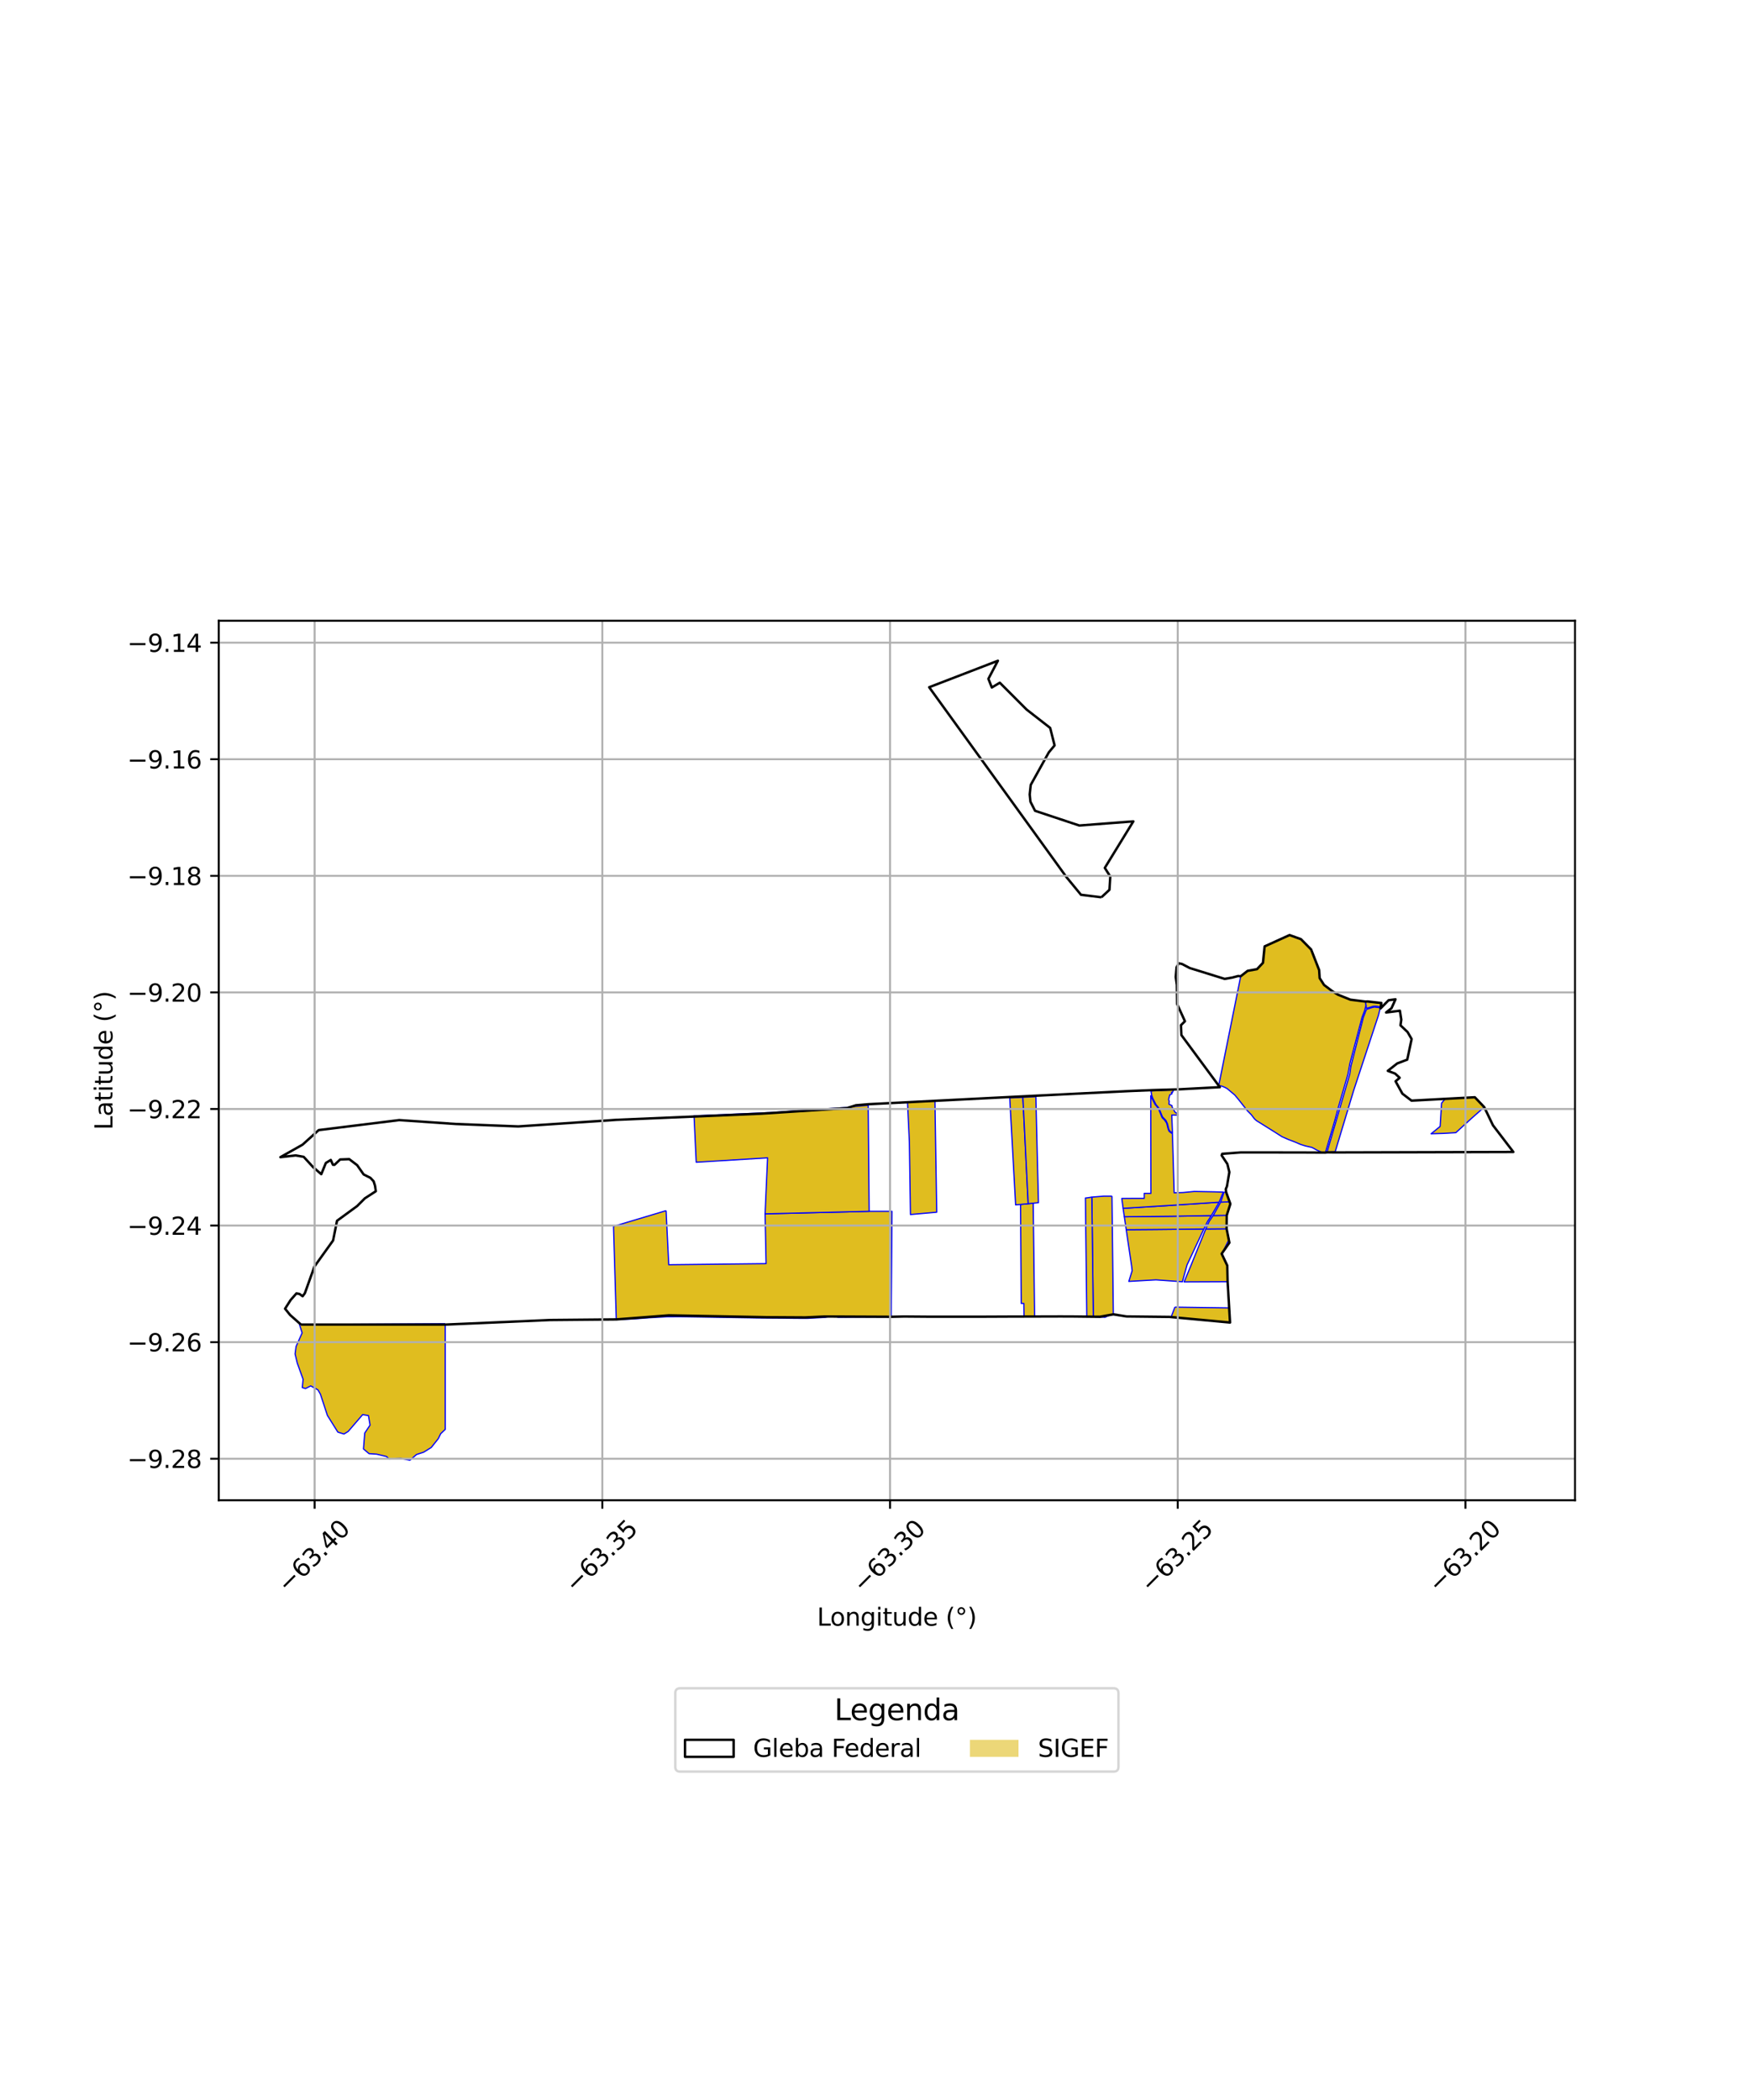 <?xml version="1.0" encoding="utf-8" standalone="no"?>
<!DOCTYPE svg PUBLIC "-//W3C//DTD SVG 1.1//EN"
  "http://www.w3.org/Graphics/SVG/1.1/DTD/svg11.dtd">
<svg xmlns:xlink="http://www.w3.org/1999/xlink" width="720pt" height="864pt" viewBox="0 0 720 864" xmlns="http://www.w3.org/2000/svg" version="1.1">
 <defs>
  <style type="text/css">*{stroke-linejoin: round; stroke-linecap: butt}</style>
 </defs>
 <g id="figure_1">
  <g id="patch_1">
   <path d="M 0 864 
L 720 864 
L 720 0 
L 0 0 
z
" style="fill: #ffffff"/>
  </g>
  <g id="axes_1">
   <g id="patch_2">
    <path d="M 90 617.238 
L 648 617.238 
L 648 255.402 
L 90 255.402 
z
" style="fill: #ffffff"/>
   </g>
   <g id="PatchCollection_1">
    <path d="M 565.488 414.324 
L 567.459 414.573 
L 567.935 414.546 
L 567.087 417.866 
L 556.913 448.714 
L 549.342 473.829 
L 546.28 474.021 
L 546.06 473.728 
L 555.343 441.87 
L 555.816 438.614 
L 560.927 418.542 
L 562.068 415.559 
L 562.237 415.363 
L 562.487 415.183 
L 564.444 414.555 
L 565.488 414.324 
" clip-path="url(#pe3607702fd)" style="fill: #e0bd1f; stroke: #0000ff; stroke-width: 0.5"/>
    <path d="M 606.795 451.445 
L 610.657 455.511 
L 605.412 460.137 
L 598.96 466.021 
L 593.879 466.318 
L 588.783 466.471 
L 592.509 463.444 
L 593.104 453.875 
L 594.552 452.099 
L 606.795 451.445 
" clip-path="url(#pe3607702fd)" style="fill: #e0bd1f; stroke: #0000ff; stroke-width: 0.5"/>
    <path d="M 561.86 412.088 
L 568.275 412.72 
L 568.054 414.194 
L 565.95 413.976 
L 564.957 414.026 
L 562.194 414.898 
L 562.006 413.475 
L 561.865 413.186 
L 561.86 412.088 
" clip-path="url(#pe3607702fd)" style="fill: #e0bd1f; stroke: #0000ff; stroke-width: 0.5"/>
    <path d="M 530.563 384.712 
L 535.249 386.403 
L 539.432 390.643 
L 542.74 399.13 
L 542.948 402.424 
L 544.77 405.253 
L 548.225 407.851 
L 550.481 409.244 
L 555.615 411.303 
L 561.86 412.088 
L 561.865 413.186 
L 562.006 413.475 
L 561.505 415.63 
L 560.398 418.537 
L 555.414 437.47 
L 554.579 441.938 
L 553.787 444.708 
L 550.709 455.33 
L 549.05 461.459 
L 546.983 468.5 
L 545.473 473.675 
L 545.323 473.939 
L 545.119 474.104 
L 544.863 474.183 
L 544.555 474.17 
L 543.769 473.995 
L 543.299 473.861 
L 541.757 473.175 
L 540.751 472.599 
L 539.726 472.067 
L 537.108 471.485 
L 535.115 470.859 
L 532.898 469.902 
L 530.175 468.863 
L 527.493 467.699 
L 523.954 465.447 
L 516.951 461.071 
L 516.166 460.369 
L 514.793 458.598 
L 513.22 457.01 
L 509.763 452.621 
L 508.019 450.516 
L 504.852 447.863 
L 503.954 447.382 
L 502.938 446.958 
L 502.429 446.805 
L 501.409 446.659 
L 510.465 401.656 
L 513.29 399.439 
L 517.171 398.737 
L 519.624 396.129 
L 520.304 389.371 
L 530.563 384.712 
" clip-path="url(#pe3607702fd)" style="fill: #e0bd1f; stroke: #0000ff; stroke-width: 0.5"/>
    <path d="M 183.172 544.619 
L 183.183 588.095 
L 181.314 589.862 
L 180.332 591.889 
L 177.435 595.539 
L 174.28 597.49 
L 171.386 598.418 
L 168.634 600.791 
L 164.946 600.03 
L 160.067 600.266 
L 159.016 599.252 
L 155.008 598.292 
L 151.848 598.081 
L 149.55 596.141 
L 150.068 589.599 
L 152.247 586.338 
L 151.596 582.424 
L 149.212 582.019 
L 143.248 588.947 
L 141.517 589.997 
L 139.001 589.216 
L 136.85 585.78 
L 134.698 582.345 
L 131.842 573.64 
L 130.818 571.838 
L 127.847 570.197 
L 125.677 571.299 
L 124.374 570.877 
L 124.701 567.484 
L 122.316 560.84 
L 121.399 557.053 
L 121.805 554.004 
L 124.303 548.396 
L 123.226 544.981 
L 183.172 544.619 
" clip-path="url(#pe3607702fd)" style="fill: #e0bd1f; stroke: #0000ff; stroke-width: 0.5"/>
    <path d="M 483.385 537.79 
L 505.753 538.11 
L 505.977 542.559 
L 506.068 544.125 
L 481.825 541.873 
L 483.385 537.79 
" clip-path="url(#pe3607702fd)" style="fill: #e0bd1f; stroke: #0000ff; stroke-width: 0.5"/>
    <path d="M 274.048 498.098 
L 275.131 520.346 
L 315.19 519.9 
L 314.778 499.407 
L 357.59 498.365 
L 366.989 498.378 
L 366.654 541.763 
L 351.673 541.893 
L 344.9 541.969 
L 343.097 541.469 
L 341.449 541.552 
L 339.523 542.006 
L 332.225 542.402 
L 327.461 542.387 
L 321.636 542.307 
L 311.222 542.222 
L 300.086 542.044 
L 294.712 541.971 
L 287.44 541.845 
L 280.169 541.732 
L 274.684 541.743 
L 266.968 542.167 
L 260.521 542.648 
L 253.558 542.891 
L 252.412 504.563 
L 274.048 498.098 
" clip-path="url(#pe3607702fd)" style="fill: #e0bd1f; stroke: #0000ff; stroke-width: 0.5"/>
    <path d="M 457.49 492.124 
L 458.055 540.773 
L 456.251 541.205 
L 454.679 541.971 
L 449.821 541.751 
L 449.217 492.522 
L 454.187 492.134 
L 457.49 492.124 
" clip-path="url(#pe3607702fd)" style="fill: #e0bd1f; stroke: #0000ff; stroke-width: 0.5"/>
    <path d="M 449.217 492.522 
L 449.821 541.751 
L 447.141 541.754 
L 446.575 492.883 
L 447.15 492.848 
L 449.217 492.522 
" clip-path="url(#pe3607702fd)" style="fill: #e0bd1f; stroke: #0000ff; stroke-width: 0.5"/>
    <path d="M 425.083 495.046 
L 425.669 541.716 
L 421.316 541.637 
L 421.232 536.269 
L 420.149 536.247 
L 419.876 495.54 
L 425.083 495.046 
" clip-path="url(#pe3607702fd)" style="fill: #e0bd1f; stroke: #0000ff; stroke-width: 0.5"/>
    <path d="M 504.666 505.561 
L 505.67 509.891 
L 502.67 515.917 
L 504.938 520.689 
L 505.079 527.324 
L 487.184 527.404 
L 489.944 520.769 
L 496.075 505.643 
L 504.666 505.561 
" clip-path="url(#pe3607702fd)" style="fill: #e0bd1f; stroke: #0000ff; stroke-width: 0.5"/>
    <path d="M 495.308 505.644 
L 488.384 520.409 
L 486.467 527.343 
L 475.591 526.578 
L 464.434 527.204 
L 465.803 522.778 
L 465.562 520.797 
L 463.36 505.941 
L 474.794 505.849 
L 495.308 505.644 
" clip-path="url(#pe3607702fd)" style="fill: #e0bd1f; stroke: #0000ff; stroke-width: 0.5"/>
    <path d="M 498.395 500.13 
L 496.871 502.456 
L 495.308 505.644 
L 474.794 505.849 
L 463.36 505.941 
L 462.586 500.609 
L 482.15 500.407 
L 498.395 500.13 
" clip-path="url(#pe3607702fd)" style="fill: #e0bd1f; stroke: #0000ff; stroke-width: 0.5"/>
    <path d="M 504.719 500.026 
L 504.666 505.561 
L 496.075 505.643 
L 497.521 502.459 
L 499.133 500.124 
L 504.719 500.026 
" clip-path="url(#pe3607702fd)" style="fill: #e0bd1f; stroke: #0000ff; stroke-width: 0.5"/>
    <path d="M 501.589 494.614 
L 498.395 500.13 
L 482.15 500.407 
L 462.586 500.609 
L 462.083 497.135 
L 481.815 495.912 
L 501.589 494.614 
" clip-path="url(#pe3607702fd)" style="fill: #e0bd1f; stroke: #0000ff; stroke-width: 0.5"/>
    <path d="M 505.893 494.46 
L 506.212 495.33 
L 504.719 500.026 
L 499.133 500.124 
L 502.221 494.595 
L 505.893 494.46 
" clip-path="url(#pe3607702fd)" style="fill: #e0bd1f; stroke: #0000ff; stroke-width: 0.5"/>
    <path d="M 384.663 452.927 
L 385.387 498.742 
L 382.701 498.978 
L 374.589 499.687 
L 374.142 469.977 
L 373.366 453.419 
L 384.663 452.927 
" clip-path="url(#pe3607702fd)" style="fill: #e0bd1f; stroke: #0000ff; stroke-width: 0.5"/>
    <path d="M 357.199 454.733 
L 357.59 498.365 
L 314.778 499.407 
L 315.806 476.378 
L 286.452 478.177 
L 285.548 459.083 
L 317.333 457.747 
L 329.108 456.936 
L 345.376 455.856 
L 348.532 455.648 
L 350.095 455.358 
L 357.199 454.733 
" clip-path="url(#pe3607702fd)" style="fill: #e0bd1f; stroke: #0000ff; stroke-width: 0.5"/>
    <path d="M 473.45 450.622 
L 474.048 452.082 
L 475.19 454.338 
L 476.089 455.382 
L 476.713 456.38 
L 478.007 459.542 
L 478.266 459.987 
L 479.15 460.847 
L 479.972 462.045 
L 480.169 462.704 
L 480.504 464.132 
L 480.778 464.976 
L 481.067 465.528 
L 482.37 466.458 
L 483.089 490.752 
L 486.763 490.639 
L 491.344 490.198 
L 499.699 490.357 
L 503.273 490.467 
L 501.589 494.614 
L 481.815 495.912 
L 462.083 497.135 
L 461.522 493.08 
L 465.631 493.044 
L 470.764 493.044 
L 470.77 490.983 
L 473.52 490.985 
L 473.474 467.363 
L 473.45 450.622 
" clip-path="url(#pe3607702fd)" style="fill: #e0bd1f; stroke: #0000ff; stroke-width: 0.5"/>
    <path d="M 420.846 451.479 
L 423.032 495.24 
L 419.876 495.54 
L 417.856 495.722 
L 415.437 451.719 
L 420.846 451.479 
" clip-path="url(#pe3607702fd)" style="fill: #e0bd1f; stroke: #0000ff; stroke-width: 0.5"/>
    <path d="M 426.185 451.197 
L 426.702 473.205 
L 427.244 494.816 
L 423.032 495.24 
L 420.846 451.479 
L 426.185 451.197 
" clip-path="url(#pe3607702fd)" style="fill: #e0bd1f; stroke: #0000ff; stroke-width: 0.5"/>
    <path d="M 482.729 448.405 
L 482.752 448.589 
L 482.454 449.349 
L 481.973 449.441 
L 482.05 449.609 
L 482.21 449.809 
L 482.179 450.023 
L 481.28 450.469 
L 480.798 452.348 
L 481.072 453.161 
L 480.918 454.266 
L 482.214 454.911 
L 482.183 455.31 
L 482.609 456.231 
L 483.538 457.659 
L 484.437 458.196 
L 484.712 458.794 
L 482.097 458.762 
L 482.378 466.143 
L 481.311 465.39 
L 480.869 464.577 
L 480.337 462.367 
L 479.683 460.97 
L 478.281 459.527 
L 476.759 455.843 
L 475.571 454.415 
L 474.292 451.883 
L 473.866 450.701 
L 473.521 448.874 
L 475.716 448.746 
L 482.729 448.405 
" clip-path="url(#pe3607702fd)" style="fill: #e0bd1f; stroke: #0000ff; stroke-width: 0.5"/>
    <path d="M 503.617 490.486 
L 504.472 490.492 
L 505.893 494.46 
L 502.221 494.595 
L 503.617 490.486 
" clip-path="url(#pe3607702fd)" style="fill: #e0bd1f; stroke: #0000ff; stroke-width: 0.5"/>
   </g>
   <g id="PatchCollection_2">
    <path d="M 123.83 544.976 
L 119.357 541.013 
L 117.287 538.441 
L 119.564 534.871 
L 121.96 532.144 
L 123.235 532.386 
L 124.51 533.311 
L 125.429 532.067 
L 129.371 521.072 
L 137.04 510.373 
L 138.663 502.261 
L 146.956 496.196 
L 150.115 493.032 
L 154.624 490.106 
L 154.291 487.834 
L 153.711 486.01 
L 152.398 484.599 
L 149.607 483.195 
L 146.94 479.378 
L 143.688 476.908 
L 139.965 477.042 
L 137.61 479.247 
L 136.972 479.207 
L 136.097 477.238 
L 134.062 478.481 
L 132.183 483.096 
L 128.836 480.201 
L 124.944 475.954 
L 121.664 475.376 
L 115.364 476.091 
L 124.461 470.962 
L 131.122 464.955 
L 164.232 460.842 
L 187.557 462.444 
L 213.227 463.445 
L 253.6 460.736 
L 313.28 458.191 
L 348.468 455.898 
L 352.152 454.741 
L 357.204 454.312 
L 410.037 451.615 
L 442.524 449.993 
L 465.298 448.864 
L 474.138 448.502 
L 484.708 448.194 
L 501.875 447.29 
L 486.063 425.873 
L 485.883 421.783 
L 487.517 420.169 
L 484.294 413.085 
L 484.192 405.214 
L 483.725 401.97 
L 484.066 397.996 
L 484.953 396.316 
L 486.329 396.616 
L 489.48 398.27 
L 503.866 402.743 
L 507.006 402.197 
L 509.41 401.562 
L 510.467 401.657 
L 513.29 399.439 
L 517.171 398.737 
L 519.624 396.129 
L 520.304 389.371 
L 530.563 384.712 
L 535.249 386.403 
L 539.432 390.643 
L 542.74 399.13 
L 542.948 402.424 
L 544.769 405.253 
L 548.225 407.851 
L 550.481 409.244 
L 555.615 411.303 
L 561.86 412.088 
L 562.653 412.023 
L 568.325 412.662 
L 567.994 414.897 
L 571.299 411.53 
L 574.154 411.15 
L 572.495 414.817 
L 570.274 416.565 
L 575.957 415.84 
L 576.523 419.512 
L 576.199 421.843 
L 579.107 424.6 
L 580.783 427.493 
L 578.98 435.963 
L 574.844 437.535 
L 570.98 440.574 
L 573.985 441.703 
L 575.866 443.43 
L 574.176 444.874 
L 576.983 449.963 
L 580.741 452.837 
L 606.795 451.444 
L 610.662 455.507 
L 614.246 462.976 
L 622.636 473.955 
L 548.798 474.147 
L 546.044 474.101 
L 545.255 474.212 
L 534.116 474.156 
L 510.397 474.148 
L 502.855 474.717 
L 502.626 475.359 
L 504.97 478.887 
L 505.784 482.252 
L 504.808 488.056 
L 504.325 489.244 
L 504.472 490.492 
L 506.201 495.329 
L 504.717 500.026 
L 504.663 505.56 
L 505.799 511.294 
L 502.627 515.823 
L 504.935 520.69 
L 505.076 527.326 
L 505.977 542.559 
L 506.069 544.125 
L 481.17 541.814 
L 463.461 541.62 
L 458.056 540.759 
L 452.523 541.758 
L 449.835 541.731 
L 441.808 541.641 
L 436.413 541.619 
L 414.85 541.679 
L 404.433 541.725 
L 383.008 541.734 
L 372.021 541.648 
L 366.653 541.764 
L 339.438 541.645 
L 331.308 542.033 
L 315.724 541.943 
L 275.179 541.176 
L 253.617 542.842 
L 226.309 543.092 
L 183.149 544.979 
L 123.83 544.976 
L 123.83 544.976 
" clip-path="url(#pe3607702fd)" style="fill: none; stroke: #000000"/>
    <path d="M 453.163 369.168 
L 444.747 368.14 
L 438.804 360.913 
L 382.287 282.75 
L 410.564 271.849 
L 406.655 279.285 
L 408.071 282.858 
L 411.346 280.889 
L 422.353 291.914 
L 432.069 299.482 
L 433.885 306.68 
L 431.514 309.538 
L 424.077 322.928 
L 423.652 326.865 
L 423.959 329.861 
L 425.853 333.583 
L 444.068 339.643 
L 466.286 337.938 
L 454.546 357.08 
L 456.8 360.624 
L 456.463 366.077 
L 453.163 369.168 
" clip-path="url(#pe3607702fd)" style="fill: none; stroke: #000000"/>
   </g>
   <g id="matplotlib.axis_1">
    <g id="xtick_1">
     <g id="line2d_1">
      <path d="M 129.447 617.238 
L 129.447 255.402 
" clip-path="url(#pe3607702fd)" style="fill: none; stroke: #b0b0b0; stroke-width: 0.8; stroke-linecap: square"/>
     </g>
     <g id="line2d_2">
      <defs>
       <path id="ma2df10a3fc" d="M 0 0 
L 0 3.5 
" style="stroke: #000000; stroke-width: 0.8"/>
      </defs>
      <g>
       <use xlink:href="#ma2df10a3fc" x="129.447" y="617.238" style="stroke: #000000; stroke-width: 0.8"/>
      </g>
     </g>
     <g id="text_1">
      <!-- −63.40 -->
      <g transform="translate(118.314 655.779) rotate(-45) scale(0.1 -0.1)">
       <defs>
        <path id="DejaVuSans-2212" d="M 678 2272 
L 4684 2272 
L 4684 1741 
L 678 1741 
L 678 2272 
z
" transform="scale(0.016)"/>
        <path id="DejaVuSans-36" d="M 2113 2584 
Q 1688 2584 1439 2293 
Q 1191 2003 1191 1497 
Q 1191 994 1439 701 
Q 1688 409 2113 409 
Q 2538 409 2786 701 
Q 3034 994 3034 1497 
Q 3034 2003 2786 2293 
Q 2538 2584 2113 2584 
z
M 3366 4563 
L 3366 3988 
Q 3128 4100 2886 4159 
Q 2644 4219 2406 4219 
Q 1781 4219 1451 3797 
Q 1122 3375 1075 2522 
Q 1259 2794 1537 2939 
Q 1816 3084 2150 3084 
Q 2853 3084 3261 2657 
Q 3669 2231 3669 1497 
Q 3669 778 3244 343 
Q 2819 -91 2113 -91 
Q 1303 -91 875 529 
Q 447 1150 447 2328 
Q 447 3434 972 4092 
Q 1497 4750 2381 4750 
Q 2619 4750 2861 4703 
Q 3103 4656 3366 4563 
z
" transform="scale(0.016)"/>
        <path id="DejaVuSans-33" d="M 2597 2516 
Q 3050 2419 3304 2112 
Q 3559 1806 3559 1356 
Q 3559 666 3084 287 
Q 2609 -91 1734 -91 
Q 1441 -91 1130 -33 
Q 819 25 488 141 
L 488 750 
Q 750 597 1062 519 
Q 1375 441 1716 441 
Q 2309 441 2620 675 
Q 2931 909 2931 1356 
Q 2931 1769 2642 2001 
Q 2353 2234 1838 2234 
L 1294 2234 
L 1294 2753 
L 1863 2753 
Q 2328 2753 2575 2939 
Q 2822 3125 2822 3475 
Q 2822 3834 2567 4026 
Q 2313 4219 1838 4219 
Q 1578 4219 1281 4162 
Q 984 4106 628 3988 
L 628 4550 
Q 988 4650 1302 4700 
Q 1616 4750 1894 4750 
Q 2613 4750 3031 4423 
Q 3450 4097 3450 3541 
Q 3450 3153 3228 2886 
Q 3006 2619 2597 2516 
z
" transform="scale(0.016)"/>
        <path id="DejaVuSans-2e" d="M 684 794 
L 1344 794 
L 1344 0 
L 684 0 
L 684 794 
z
" transform="scale(0.016)"/>
        <path id="DejaVuSans-34" d="M 2419 4116 
L 825 1625 
L 2419 1625 
L 2419 4116 
z
M 2253 4666 
L 3047 4666 
L 3047 1625 
L 3713 1625 
L 3713 1100 
L 3047 1100 
L 3047 0 
L 2419 0 
L 2419 1100 
L 313 1100 
L 313 1709 
L 2253 4666 
z
" transform="scale(0.016)"/>
        <path id="DejaVuSans-30" d="M 2034 4250 
Q 1547 4250 1301 3770 
Q 1056 3291 1056 2328 
Q 1056 1369 1301 889 
Q 1547 409 2034 409 
Q 2525 409 2770 889 
Q 3016 1369 3016 2328 
Q 3016 3291 2770 3770 
Q 2525 4250 2034 4250 
z
M 2034 4750 
Q 2819 4750 3233 4129 
Q 3647 3509 3647 2328 
Q 3647 1150 3233 529 
Q 2819 -91 2034 -91 
Q 1250 -91 836 529 
Q 422 1150 422 2328 
Q 422 3509 836 4129 
Q 1250 4750 2034 4750 
z
" transform="scale(0.016)"/>
       </defs>
       <use xlink:href="#DejaVuSans-2212"/>
       <use xlink:href="#DejaVuSans-36" transform="translate(83.789 0)"/>
       <use xlink:href="#DejaVuSans-33" transform="translate(147.412 0)"/>
       <use xlink:href="#DejaVuSans-2e" transform="translate(211.035 0)"/>
       <use xlink:href="#DejaVuSans-34" transform="translate(242.822 0)"/>
       <use xlink:href="#DejaVuSans-30" transform="translate(306.445 0)"/>
      </g>
     </g>
    </g>
    <g id="xtick_2">
     <g id="line2d_3">
      <path d="M 247.817 617.238 
L 247.817 255.402 
" clip-path="url(#pe3607702fd)" style="fill: none; stroke: #b0b0b0; stroke-width: 0.8; stroke-linecap: square"/>
     </g>
     <g id="line2d_4">
      <g>
       <use xlink:href="#ma2df10a3fc" x="247.817" y="617.238" style="stroke: #000000; stroke-width: 0.8"/>
      </g>
     </g>
     <g id="text_2">
      <!-- −63.35 -->
      <g transform="translate(236.684 655.779) rotate(-45) scale(0.1 -0.1)">
       <defs>
        <path id="DejaVuSans-35" d="M 691 4666 
L 3169 4666 
L 3169 4134 
L 1269 4134 
L 1269 2991 
Q 1406 3038 1543 3061 
Q 1681 3084 1819 3084 
Q 2600 3084 3056 2656 
Q 3513 2228 3513 1497 
Q 3513 744 3044 326 
Q 2575 -91 1722 -91 
Q 1428 -91 1123 -41 
Q 819 9 494 109 
L 494 744 
Q 775 591 1075 516 
Q 1375 441 1709 441 
Q 2250 441 2565 725 
Q 2881 1009 2881 1497 
Q 2881 1984 2565 2268 
Q 2250 2553 1709 2553 
Q 1456 2553 1204 2497 
Q 953 2441 691 2322 
L 691 4666 
z
" transform="scale(0.016)"/>
       </defs>
       <use xlink:href="#DejaVuSans-2212"/>
       <use xlink:href="#DejaVuSans-36" transform="translate(83.789 0)"/>
       <use xlink:href="#DejaVuSans-33" transform="translate(147.412 0)"/>
       <use xlink:href="#DejaVuSans-2e" transform="translate(211.035 0)"/>
       <use xlink:href="#DejaVuSans-33" transform="translate(242.822 0)"/>
       <use xlink:href="#DejaVuSans-35" transform="translate(306.445 0)"/>
      </g>
     </g>
    </g>
    <g id="xtick_3">
     <g id="line2d_5">
      <path d="M 366.187 617.238 
L 366.187 255.402 
" clip-path="url(#pe3607702fd)" style="fill: none; stroke: #b0b0b0; stroke-width: 0.8; stroke-linecap: square"/>
     </g>
     <g id="line2d_6">
      <g>
       <use xlink:href="#ma2df10a3fc" x="366.187" y="617.238" style="stroke: #000000; stroke-width: 0.8"/>
      </g>
     </g>
     <g id="text_3">
      <!-- −63.30 -->
      <g transform="translate(355.054 655.779) rotate(-45) scale(0.1 -0.1)">
       <use xlink:href="#DejaVuSans-2212"/>
       <use xlink:href="#DejaVuSans-36" transform="translate(83.789 0)"/>
       <use xlink:href="#DejaVuSans-33" transform="translate(147.412 0)"/>
       <use xlink:href="#DejaVuSans-2e" transform="translate(211.035 0)"/>
       <use xlink:href="#DejaVuSans-33" transform="translate(242.822 0)"/>
       <use xlink:href="#DejaVuSans-30" transform="translate(306.445 0)"/>
      </g>
     </g>
    </g>
    <g id="xtick_4">
     <g id="line2d_7">
      <path d="M 484.558 617.238 
L 484.558 255.402 
" clip-path="url(#pe3607702fd)" style="fill: none; stroke: #b0b0b0; stroke-width: 0.8; stroke-linecap: square"/>
     </g>
     <g id="line2d_8">
      <g>
       <use xlink:href="#ma2df10a3fc" x="484.558" y="617.238" style="stroke: #000000; stroke-width: 0.8"/>
      </g>
     </g>
     <g id="text_4">
      <!-- −63.25 -->
      <g transform="translate(473.425 655.779) rotate(-45) scale(0.1 -0.1)">
       <defs>
        <path id="DejaVuSans-32" d="M 1228 531 
L 3431 531 
L 3431 0 
L 469 0 
L 469 531 
Q 828 903 1448 1529 
Q 2069 2156 2228 2338 
Q 2531 2678 2651 2914 
Q 2772 3150 2772 3378 
Q 2772 3750 2511 3984 
Q 2250 4219 1831 4219 
Q 1534 4219 1204 4116 
Q 875 4013 500 3803 
L 500 4441 
Q 881 4594 1212 4672 
Q 1544 4750 1819 4750 
Q 2544 4750 2975 4387 
Q 3406 4025 3406 3419 
Q 3406 3131 3298 2873 
Q 3191 2616 2906 2266 
Q 2828 2175 2409 1742 
Q 1991 1309 1228 531 
z
" transform="scale(0.016)"/>
       </defs>
       <use xlink:href="#DejaVuSans-2212"/>
       <use xlink:href="#DejaVuSans-36" transform="translate(83.789 0)"/>
       <use xlink:href="#DejaVuSans-33" transform="translate(147.412 0)"/>
       <use xlink:href="#DejaVuSans-2e" transform="translate(211.035 0)"/>
       <use xlink:href="#DejaVuSans-32" transform="translate(242.822 0)"/>
       <use xlink:href="#DejaVuSans-35" transform="translate(306.445 0)"/>
      </g>
     </g>
    </g>
    <g id="xtick_5">
     <g id="line2d_9">
      <path d="M 602.928 617.238 
L 602.928 255.402 
" clip-path="url(#pe3607702fd)" style="fill: none; stroke: #b0b0b0; stroke-width: 0.8; stroke-linecap: square"/>
     </g>
     <g id="line2d_10">
      <g>
       <use xlink:href="#ma2df10a3fc" x="602.928" y="617.238" style="stroke: #000000; stroke-width: 0.8"/>
      </g>
     </g>
     <g id="text_5">
      <!-- −63.20 -->
      <g transform="translate(591.795 655.779) rotate(-45) scale(0.1 -0.1)">
       <use xlink:href="#DejaVuSans-2212"/>
       <use xlink:href="#DejaVuSans-36" transform="translate(83.789 0)"/>
       <use xlink:href="#DejaVuSans-33" transform="translate(147.412 0)"/>
       <use xlink:href="#DejaVuSans-2e" transform="translate(211.035 0)"/>
       <use xlink:href="#DejaVuSans-32" transform="translate(242.822 0)"/>
       <use xlink:href="#DejaVuSans-30" transform="translate(306.445 0)"/>
      </g>
     </g>
    </g>
    <g id="text_6">
     <!-- Longitude (°) -->
     <g transform="translate(336.14 668.848) scale(0.1 -0.1)">
      <defs>
       <path id="DejaVuSans-4c" d="M 628 4666 
L 1259 4666 
L 1259 531 
L 3531 531 
L 3531 0 
L 628 0 
L 628 4666 
z
" transform="scale(0.016)"/>
       <path id="DejaVuSans-6f" d="M 1959 3097 
Q 1497 3097 1228 2736 
Q 959 2375 959 1747 
Q 959 1119 1226 758 
Q 1494 397 1959 397 
Q 2419 397 2687 759 
Q 2956 1122 2956 1747 
Q 2956 2369 2687 2733 
Q 2419 3097 1959 3097 
z
M 1959 3584 
Q 2709 3584 3137 3096 
Q 3566 2609 3566 1747 
Q 3566 888 3137 398 
Q 2709 -91 1959 -91 
Q 1206 -91 779 398 
Q 353 888 353 1747 
Q 353 2609 779 3096 
Q 1206 3584 1959 3584 
z
" transform="scale(0.016)"/>
       <path id="DejaVuSans-6e" d="M 3513 2113 
L 3513 0 
L 2938 0 
L 2938 2094 
Q 2938 2591 2744 2837 
Q 2550 3084 2163 3084 
Q 1697 3084 1428 2787 
Q 1159 2491 1159 1978 
L 1159 0 
L 581 0 
L 581 3500 
L 1159 3500 
L 1159 2956 
Q 1366 3272 1645 3428 
Q 1925 3584 2291 3584 
Q 2894 3584 3203 3211 
Q 3513 2838 3513 2113 
z
" transform="scale(0.016)"/>
       <path id="DejaVuSans-67" d="M 2906 1791 
Q 2906 2416 2648 2759 
Q 2391 3103 1925 3103 
Q 1463 3103 1205 2759 
Q 947 2416 947 1791 
Q 947 1169 1205 825 
Q 1463 481 1925 481 
Q 2391 481 2648 825 
Q 2906 1169 2906 1791 
z
M 3481 434 
Q 3481 -459 3084 -895 
Q 2688 -1331 1869 -1331 
Q 1566 -1331 1297 -1286 
Q 1028 -1241 775 -1147 
L 775 -588 
Q 1028 -725 1275 -790 
Q 1522 -856 1778 -856 
Q 2344 -856 2625 -561 
Q 2906 -266 2906 331 
L 2906 616 
Q 2728 306 2450 153 
Q 2172 0 1784 0 
Q 1141 0 747 490 
Q 353 981 353 1791 
Q 353 2603 747 3093 
Q 1141 3584 1784 3584 
Q 2172 3584 2450 3431 
Q 2728 3278 2906 2969 
L 2906 3500 
L 3481 3500 
L 3481 434 
z
" transform="scale(0.016)"/>
       <path id="DejaVuSans-69" d="M 603 3500 
L 1178 3500 
L 1178 0 
L 603 0 
L 603 3500 
z
M 603 4863 
L 1178 4863 
L 1178 4134 
L 603 4134 
L 603 4863 
z
" transform="scale(0.016)"/>
       <path id="DejaVuSans-74" d="M 1172 4494 
L 1172 3500 
L 2356 3500 
L 2356 3053 
L 1172 3053 
L 1172 1153 
Q 1172 725 1289 603 
Q 1406 481 1766 481 
L 2356 481 
L 2356 0 
L 1766 0 
Q 1100 0 847 248 
Q 594 497 594 1153 
L 594 3053 
L 172 3053 
L 172 3500 
L 594 3500 
L 594 4494 
L 1172 4494 
z
" transform="scale(0.016)"/>
       <path id="DejaVuSans-75" d="M 544 1381 
L 544 3500 
L 1119 3500 
L 1119 1403 
Q 1119 906 1312 657 
Q 1506 409 1894 409 
Q 2359 409 2629 706 
Q 2900 1003 2900 1516 
L 2900 3500 
L 3475 3500 
L 3475 0 
L 2900 0 
L 2900 538 
Q 2691 219 2414 64 
Q 2138 -91 1772 -91 
Q 1169 -91 856 284 
Q 544 659 544 1381 
z
M 1991 3584 
L 1991 3584 
z
" transform="scale(0.016)"/>
       <path id="DejaVuSans-64" d="M 2906 2969 
L 2906 4863 
L 3481 4863 
L 3481 0 
L 2906 0 
L 2906 525 
Q 2725 213 2448 61 
Q 2172 -91 1784 -91 
Q 1150 -91 751 415 
Q 353 922 353 1747 
Q 353 2572 751 3078 
Q 1150 3584 1784 3584 
Q 2172 3584 2448 3432 
Q 2725 3281 2906 2969 
z
M 947 1747 
Q 947 1113 1208 752 
Q 1469 391 1925 391 
Q 2381 391 2643 752 
Q 2906 1113 2906 1747 
Q 2906 2381 2643 2742 
Q 2381 3103 1925 3103 
Q 1469 3103 1208 2742 
Q 947 2381 947 1747 
z
" transform="scale(0.016)"/>
       <path id="DejaVuSans-65" d="M 3597 1894 
L 3597 1613 
L 953 1613 
Q 991 1019 1311 708 
Q 1631 397 2203 397 
Q 2534 397 2845 478 
Q 3156 559 3463 722 
L 3463 178 
Q 3153 47 2828 -22 
Q 2503 -91 2169 -91 
Q 1331 -91 842 396 
Q 353 884 353 1716 
Q 353 2575 817 3079 
Q 1281 3584 2069 3584 
Q 2775 3584 3186 3129 
Q 3597 2675 3597 1894 
z
M 3022 2063 
Q 3016 2534 2758 2815 
Q 2500 3097 2075 3097 
Q 1594 3097 1305 2825 
Q 1016 2553 972 2059 
L 3022 2063 
z
" transform="scale(0.016)"/>
       <path id="DejaVuSans-20" transform="scale(0.016)"/>
       <path id="DejaVuSans-28" d="M 1984 4856 
Q 1566 4138 1362 3434 
Q 1159 2731 1159 2009 
Q 1159 1288 1364 580 
Q 1569 -128 1984 -844 
L 1484 -844 
Q 1016 -109 783 600 
Q 550 1309 550 2009 
Q 550 2706 781 3412 
Q 1013 4119 1484 4856 
L 1984 4856 
z
" transform="scale(0.016)"/>
       <path id="DejaVuSans-b0" d="M 1600 4347 
Q 1350 4347 1178 4173 
Q 1006 4000 1006 3750 
Q 1006 3503 1178 3333 
Q 1350 3163 1600 3163 
Q 1850 3163 2022 3333 
Q 2194 3503 2194 3750 
Q 2194 3997 2020 4172 
Q 1847 4347 1600 4347 
z
M 1600 4750 
Q 1800 4750 1984 4673 
Q 2169 4597 2303 4453 
Q 2447 4313 2519 4134 
Q 2591 3956 2591 3750 
Q 2591 3338 2302 3052 
Q 2013 2766 1594 2766 
Q 1172 2766 890 3047 
Q 609 3328 609 3750 
Q 609 4169 896 4459 
Q 1184 4750 1600 4750 
z
" transform="scale(0.016)"/>
       <path id="DejaVuSans-29" d="M 513 4856 
L 1013 4856 
Q 1481 4119 1714 3412 
Q 1947 2706 1947 2009 
Q 1947 1309 1714 600 
Q 1481 -109 1013 -844 
L 513 -844 
Q 928 -128 1133 580 
Q 1338 1288 1338 2009 
Q 1338 2731 1133 3434 
Q 928 4138 513 4856 
z
" transform="scale(0.016)"/>
      </defs>
      <use xlink:href="#DejaVuSans-4c"/>
      <use xlink:href="#DejaVuSans-6f" transform="translate(53.963 0)"/>
      <use xlink:href="#DejaVuSans-6e" transform="translate(115.145 0)"/>
      <use xlink:href="#DejaVuSans-67" transform="translate(178.523 0)"/>
      <use xlink:href="#DejaVuSans-69" transform="translate(242 0)"/>
      <use xlink:href="#DejaVuSans-74" transform="translate(269.783 0)"/>
      <use xlink:href="#DejaVuSans-75" transform="translate(308.992 0)"/>
      <use xlink:href="#DejaVuSans-64" transform="translate(372.371 0)"/>
      <use xlink:href="#DejaVuSans-65" transform="translate(435.848 0)"/>
      <use xlink:href="#DejaVuSans-20" transform="translate(497.371 0)"/>
      <use xlink:href="#DejaVuSans-28" transform="translate(529.158 0)"/>
      <use xlink:href="#DejaVuSans-b0" transform="translate(568.172 0)"/>
      <use xlink:href="#DejaVuSans-29" transform="translate(618.172 0)"/>
     </g>
    </g>
   </g>
   <g id="matplotlib.axis_2">
    <g id="ytick_1">
     <g id="line2d_11">
      <path d="M 90 600.166 
L 648 600.166 
" clip-path="url(#pe3607702fd)" style="fill: none; stroke: #b0b0b0; stroke-width: 0.8; stroke-linecap: square"/>
     </g>
     <g id="line2d_12">
      <defs>
       <path id="m2b23381c9c" d="M 0 0 
L -3.5 0 
" style="stroke: #000000; stroke-width: 0.8"/>
      </defs>
      <g>
       <use xlink:href="#m2b23381c9c" x="90" y="600.166" style="stroke: #000000; stroke-width: 0.8"/>
      </g>
     </g>
     <g id="text_7">
      <!-- −9.28 -->
      <g transform="translate(52.355 603.965) scale(0.1 -0.1)">
       <defs>
        <path id="DejaVuSans-39" d="M 703 97 
L 703 672 
Q 941 559 1184 500 
Q 1428 441 1663 441 
Q 2288 441 2617 861 
Q 2947 1281 2994 2138 
Q 2813 1869 2534 1725 
Q 2256 1581 1919 1581 
Q 1219 1581 811 2004 
Q 403 2428 403 3163 
Q 403 3881 828 4315 
Q 1253 4750 1959 4750 
Q 2769 4750 3195 4129 
Q 3622 3509 3622 2328 
Q 3622 1225 3098 567 
Q 2575 -91 1691 -91 
Q 1453 -91 1209 -44 
Q 966 3 703 97 
z
M 1959 2075 
Q 2384 2075 2632 2365 
Q 2881 2656 2881 3163 
Q 2881 3666 2632 3958 
Q 2384 4250 1959 4250 
Q 1534 4250 1286 3958 
Q 1038 3666 1038 3163 
Q 1038 2656 1286 2365 
Q 1534 2075 1959 2075 
z
" transform="scale(0.016)"/>
        <path id="DejaVuSans-38" d="M 2034 2216 
Q 1584 2216 1326 1975 
Q 1069 1734 1069 1313 
Q 1069 891 1326 650 
Q 1584 409 2034 409 
Q 2484 409 2743 651 
Q 3003 894 3003 1313 
Q 3003 1734 2745 1975 
Q 2488 2216 2034 2216 
z
M 1403 2484 
Q 997 2584 770 2862 
Q 544 3141 544 3541 
Q 544 4100 942 4425 
Q 1341 4750 2034 4750 
Q 2731 4750 3128 4425 
Q 3525 4100 3525 3541 
Q 3525 3141 3298 2862 
Q 3072 2584 2669 2484 
Q 3125 2378 3379 2068 
Q 3634 1759 3634 1313 
Q 3634 634 3220 271 
Q 2806 -91 2034 -91 
Q 1263 -91 848 271 
Q 434 634 434 1313 
Q 434 1759 690 2068 
Q 947 2378 1403 2484 
z
M 1172 3481 
Q 1172 3119 1398 2916 
Q 1625 2713 2034 2713 
Q 2441 2713 2670 2916 
Q 2900 3119 2900 3481 
Q 2900 3844 2670 4047 
Q 2441 4250 2034 4250 
Q 1625 4250 1398 4047 
Q 1172 3844 1172 3481 
z
" transform="scale(0.016)"/>
       </defs>
       <use xlink:href="#DejaVuSans-2212"/>
       <use xlink:href="#DejaVuSans-39" transform="translate(83.789 0)"/>
       <use xlink:href="#DejaVuSans-2e" transform="translate(147.412 0)"/>
       <use xlink:href="#DejaVuSans-32" transform="translate(179.199 0)"/>
       <use xlink:href="#DejaVuSans-38" transform="translate(242.822 0)"/>
      </g>
     </g>
    </g>
    <g id="ytick_2">
     <g id="line2d_13">
      <path d="M 90 552.201 
L 648 552.201 
" clip-path="url(#pe3607702fd)" style="fill: none; stroke: #b0b0b0; stroke-width: 0.8; stroke-linecap: square"/>
     </g>
     <g id="line2d_14">
      <g>
       <use xlink:href="#m2b23381c9c" x="90" y="552.201" style="stroke: #000000; stroke-width: 0.8"/>
      </g>
     </g>
     <g id="text_8">
      <!-- −9.26 -->
      <g transform="translate(52.355 556) scale(0.1 -0.1)">
       <use xlink:href="#DejaVuSans-2212"/>
       <use xlink:href="#DejaVuSans-39" transform="translate(83.789 0)"/>
       <use xlink:href="#DejaVuSans-2e" transform="translate(147.412 0)"/>
       <use xlink:href="#DejaVuSans-32" transform="translate(179.199 0)"/>
       <use xlink:href="#DejaVuSans-36" transform="translate(242.822 0)"/>
      </g>
     </g>
    </g>
    <g id="ytick_3">
     <g id="line2d_15">
      <path d="M 90 504.236 
L 648 504.236 
" clip-path="url(#pe3607702fd)" style="fill: none; stroke: #b0b0b0; stroke-width: 0.8; stroke-linecap: square"/>
     </g>
     <g id="line2d_16">
      <g>
       <use xlink:href="#m2b23381c9c" x="90" y="504.236" style="stroke: #000000; stroke-width: 0.8"/>
      </g>
     </g>
     <g id="text_9">
      <!-- −9.24 -->
      <g transform="translate(52.355 508.035) scale(0.1 -0.1)">
       <use xlink:href="#DejaVuSans-2212"/>
       <use xlink:href="#DejaVuSans-39" transform="translate(83.789 0)"/>
       <use xlink:href="#DejaVuSans-2e" transform="translate(147.412 0)"/>
       <use xlink:href="#DejaVuSans-32" transform="translate(179.199 0)"/>
       <use xlink:href="#DejaVuSans-34" transform="translate(242.822 0)"/>
      </g>
     </g>
    </g>
    <g id="ytick_4">
     <g id="line2d_17">
      <path d="M 90 456.271 
L 648 456.271 
" clip-path="url(#pe3607702fd)" style="fill: none; stroke: #b0b0b0; stroke-width: 0.8; stroke-linecap: square"/>
     </g>
     <g id="line2d_18">
      <g>
       <use xlink:href="#m2b23381c9c" x="90" y="456.271" style="stroke: #000000; stroke-width: 0.8"/>
      </g>
     </g>
     <g id="text_10">
      <!-- −9.22 -->
      <g transform="translate(52.355 460.07) scale(0.1 -0.1)">
       <use xlink:href="#DejaVuSans-2212"/>
       <use xlink:href="#DejaVuSans-39" transform="translate(83.789 0)"/>
       <use xlink:href="#DejaVuSans-2e" transform="translate(147.412 0)"/>
       <use xlink:href="#DejaVuSans-32" transform="translate(179.199 0)"/>
       <use xlink:href="#DejaVuSans-32" transform="translate(242.822 0)"/>
      </g>
     </g>
    </g>
    <g id="ytick_5">
     <g id="line2d_19">
      <path d="M 90 408.306 
L 648 408.306 
" clip-path="url(#pe3607702fd)" style="fill: none; stroke: #b0b0b0; stroke-width: 0.8; stroke-linecap: square"/>
     </g>
     <g id="line2d_20">
      <g>
       <use xlink:href="#m2b23381c9c" x="90" y="408.306" style="stroke: #000000; stroke-width: 0.8"/>
      </g>
     </g>
     <g id="text_11">
      <!-- −9.20 -->
      <g transform="translate(52.355 412.105) scale(0.1 -0.1)">
       <use xlink:href="#DejaVuSans-2212"/>
       <use xlink:href="#DejaVuSans-39" transform="translate(83.789 0)"/>
       <use xlink:href="#DejaVuSans-2e" transform="translate(147.412 0)"/>
       <use xlink:href="#DejaVuSans-32" transform="translate(179.199 0)"/>
       <use xlink:href="#DejaVuSans-30" transform="translate(242.822 0)"/>
      </g>
     </g>
    </g>
    <g id="ytick_6">
     <g id="line2d_21">
      <path d="M 90 360.341 
L 648 360.341 
" clip-path="url(#pe3607702fd)" style="fill: none; stroke: #b0b0b0; stroke-width: 0.8; stroke-linecap: square"/>
     </g>
     <g id="line2d_22">
      <g>
       <use xlink:href="#m2b23381c9c" x="90" y="360.341" style="stroke: #000000; stroke-width: 0.8"/>
      </g>
     </g>
     <g id="text_12">
      <!-- −9.18 -->
      <g transform="translate(52.355 364.14) scale(0.1 -0.1)">
       <defs>
        <path id="DejaVuSans-31" d="M 794 531 
L 1825 531 
L 1825 4091 
L 703 3866 
L 703 4441 
L 1819 4666 
L 2450 4666 
L 2450 531 
L 3481 531 
L 3481 0 
L 794 0 
L 794 531 
z
" transform="scale(0.016)"/>
       </defs>
       <use xlink:href="#DejaVuSans-2212"/>
       <use xlink:href="#DejaVuSans-39" transform="translate(83.789 0)"/>
       <use xlink:href="#DejaVuSans-2e" transform="translate(147.412 0)"/>
       <use xlink:href="#DejaVuSans-31" transform="translate(179.199 0)"/>
       <use xlink:href="#DejaVuSans-38" transform="translate(242.822 0)"/>
      </g>
     </g>
    </g>
    <g id="ytick_7">
     <g id="line2d_23">
      <path d="M 90 312.376 
L 648 312.376 
" clip-path="url(#pe3607702fd)" style="fill: none; stroke: #b0b0b0; stroke-width: 0.8; stroke-linecap: square"/>
     </g>
     <g id="line2d_24">
      <g>
       <use xlink:href="#m2b23381c9c" x="90" y="312.376" style="stroke: #000000; stroke-width: 0.8"/>
      </g>
     </g>
     <g id="text_13">
      <!-- −9.16 -->
      <g transform="translate(52.355 316.175) scale(0.1 -0.1)">
       <use xlink:href="#DejaVuSans-2212"/>
       <use xlink:href="#DejaVuSans-39" transform="translate(83.789 0)"/>
       <use xlink:href="#DejaVuSans-2e" transform="translate(147.412 0)"/>
       <use xlink:href="#DejaVuSans-31" transform="translate(179.199 0)"/>
       <use xlink:href="#DejaVuSans-36" transform="translate(242.822 0)"/>
      </g>
     </g>
    </g>
    <g id="ytick_8">
     <g id="line2d_25">
      <path d="M 90 264.411 
L 648 264.411 
" clip-path="url(#pe3607702fd)" style="fill: none; stroke: #b0b0b0; stroke-width: 0.8; stroke-linecap: square"/>
     </g>
     <g id="line2d_26">
      <g>
       <use xlink:href="#m2b23381c9c" x="90" y="264.411" style="stroke: #000000; stroke-width: 0.8"/>
      </g>
     </g>
     <g id="text_14">
      <!-- −9.14 -->
      <g transform="translate(52.355 268.21) scale(0.1 -0.1)">
       <use xlink:href="#DejaVuSans-2212"/>
       <use xlink:href="#DejaVuSans-39" transform="translate(83.789 0)"/>
       <use xlink:href="#DejaVuSans-2e" transform="translate(147.412 0)"/>
       <use xlink:href="#DejaVuSans-31" transform="translate(179.199 0)"/>
       <use xlink:href="#DejaVuSans-34" transform="translate(242.822 0)"/>
      </g>
     </g>
    </g>
    <g id="text_15">
     <!-- Latitude (°) -->
     <g transform="translate(46.275 464.89) rotate(-90) scale(0.1 -0.1)">
      <defs>
       <path id="DejaVuSans-61" d="M 2194 1759 
Q 1497 1759 1228 1600 
Q 959 1441 959 1056 
Q 959 750 1161 570 
Q 1363 391 1709 391 
Q 2188 391 2477 730 
Q 2766 1069 2766 1631 
L 2766 1759 
L 2194 1759 
z
M 3341 1997 
L 3341 0 
L 2766 0 
L 2766 531 
Q 2569 213 2275 61 
Q 1981 -91 1556 -91 
Q 1019 -91 701 211 
Q 384 513 384 1019 
Q 384 1609 779 1909 
Q 1175 2209 1959 2209 
L 2766 2209 
L 2766 2266 
Q 2766 2663 2505 2880 
Q 2244 3097 1772 3097 
Q 1472 3097 1187 3025 
Q 903 2953 641 2809 
L 641 3341 
Q 956 3463 1253 3523 
Q 1550 3584 1831 3584 
Q 2591 3584 2966 3190 
Q 3341 2797 3341 1997 
z
" transform="scale(0.016)"/>
      </defs>
      <use xlink:href="#DejaVuSans-4c"/>
      <use xlink:href="#DejaVuSans-61" transform="translate(55.713 0)"/>
      <use xlink:href="#DejaVuSans-74" transform="translate(116.992 0)"/>
      <use xlink:href="#DejaVuSans-69" transform="translate(156.201 0)"/>
      <use xlink:href="#DejaVuSans-74" transform="translate(183.984 0)"/>
      <use xlink:href="#DejaVuSans-75" transform="translate(223.193 0)"/>
      <use xlink:href="#DejaVuSans-64" transform="translate(286.572 0)"/>
      <use xlink:href="#DejaVuSans-65" transform="translate(350.049 0)"/>
      <use xlink:href="#DejaVuSans-20" transform="translate(411.572 0)"/>
      <use xlink:href="#DejaVuSans-28" transform="translate(443.359 0)"/>
      <use xlink:href="#DejaVuSans-b0" transform="translate(482.373 0)"/>
      <use xlink:href="#DejaVuSans-29" transform="translate(532.373 0)"/>
     </g>
    </g>
   </g>
   <g id="patch_3">
    <path d="M 90 617.238 
L 90 255.402 
" style="fill: none; stroke: #000000; stroke-width: 0.8; stroke-linejoin: miter; stroke-linecap: square"/>
   </g>
   <g id="patch_4">
    <path d="M 648 617.238 
L 648 255.402 
" style="fill: none; stroke: #000000; stroke-width: 0.8; stroke-linejoin: miter; stroke-linecap: square"/>
   </g>
   <g id="patch_5">
    <path d="M 90 617.238 
L 648 617.238 
" style="fill: none; stroke: #000000; stroke-width: 0.8; stroke-linejoin: miter; stroke-linecap: square"/>
   </g>
   <g id="patch_6">
    <path d="M 90 255.402 
L 648 255.402 
" style="fill: none; stroke: #000000; stroke-width: 0.8; stroke-linejoin: miter; stroke-linecap: square"/>
   </g>
   <g id="legend_1">
    <g id="patch_7">
     <path d="M 279.837 728.897 
L 458.163 728.897 
Q 460.163 728.897 460.163 726.897 
L 460.163 696.605 
Q 460.163 694.605 458.163 694.605 
L 279.837 694.605 
Q 277.837 694.605 277.837 696.605 
L 277.837 726.897 
Q 277.837 728.897 279.837 728.897 
z
" style="fill: #ffffff; opacity: 0.8; stroke: #cccccc; stroke-linejoin: miter"/>
    </g>
    <g id="text_16">
     <!-- Legenda -->
     <g transform="translate(343.281 707.723) scale(0.12 -0.12)">
      <use xlink:href="#DejaVuSans-4c"/>
      <use xlink:href="#DejaVuSans-65" transform="translate(53.963 0)"/>
      <use xlink:href="#DejaVuSans-67" transform="translate(115.486 0)"/>
      <use xlink:href="#DejaVuSans-65" transform="translate(178.963 0)"/>
      <use xlink:href="#DejaVuSans-6e" transform="translate(240.486 0)"/>
      <use xlink:href="#DejaVuSans-64" transform="translate(303.865 0)"/>
      <use xlink:href="#DejaVuSans-61" transform="translate(367.342 0)"/>
     </g>
    </g>
    <g id="patch_8">
     <path d="M 281.837 722.817 
L 301.837 722.817 
L 301.837 715.817 
L 281.837 715.817 
L 281.837 722.817 
z
" style="fill: none; stroke: #000000; stroke-linejoin: miter"/>
    </g>
    <g id="text_17">
     <!-- Gleba Federal -->
     <g transform="translate(309.837 722.817) scale(0.1 -0.1)">
      <defs>
       <path id="DejaVuSans-47" d="M 3809 666 
L 3809 1919 
L 2778 1919 
L 2778 2438 
L 4434 2438 
L 4434 434 
Q 4069 175 3628 42 
Q 3188 -91 2688 -91 
Q 1594 -91 976 548 
Q 359 1188 359 2328 
Q 359 3472 976 4111 
Q 1594 4750 2688 4750 
Q 3144 4750 3555 4637 
Q 3966 4525 4313 4306 
L 4313 3634 
Q 3963 3931 3569 4081 
Q 3175 4231 2741 4231 
Q 1884 4231 1454 3753 
Q 1025 3275 1025 2328 
Q 1025 1384 1454 906 
Q 1884 428 2741 428 
Q 3075 428 3337 486 
Q 3600 544 3809 666 
z
" transform="scale(0.016)"/>
       <path id="DejaVuSans-6c" d="M 603 4863 
L 1178 4863 
L 1178 0 
L 603 0 
L 603 4863 
z
" transform="scale(0.016)"/>
       <path id="DejaVuSans-62" d="M 3116 1747 
Q 3116 2381 2855 2742 
Q 2594 3103 2138 3103 
Q 1681 3103 1420 2742 
Q 1159 2381 1159 1747 
Q 1159 1113 1420 752 
Q 1681 391 2138 391 
Q 2594 391 2855 752 
Q 3116 1113 3116 1747 
z
M 1159 2969 
Q 1341 3281 1617 3432 
Q 1894 3584 2278 3584 
Q 2916 3584 3314 3078 
Q 3713 2572 3713 1747 
Q 3713 922 3314 415 
Q 2916 -91 2278 -91 
Q 1894 -91 1617 61 
Q 1341 213 1159 525 
L 1159 0 
L 581 0 
L 581 4863 
L 1159 4863 
L 1159 2969 
z
" transform="scale(0.016)"/>
       <path id="DejaVuSans-46" d="M 628 4666 
L 3309 4666 
L 3309 4134 
L 1259 4134 
L 1259 2759 
L 3109 2759 
L 3109 2228 
L 1259 2228 
L 1259 0 
L 628 0 
L 628 4666 
z
" transform="scale(0.016)"/>
       <path id="DejaVuSans-72" d="M 2631 2963 
Q 2534 3019 2420 3045 
Q 2306 3072 2169 3072 
Q 1681 3072 1420 2755 
Q 1159 2438 1159 1844 
L 1159 0 
L 581 0 
L 581 3500 
L 1159 3500 
L 1159 2956 
Q 1341 3275 1631 3429 
Q 1922 3584 2338 3584 
Q 2397 3584 2469 3576 
Q 2541 3569 2628 3553 
L 2631 2963 
z
" transform="scale(0.016)"/>
      </defs>
      <use xlink:href="#DejaVuSans-47"/>
      <use xlink:href="#DejaVuSans-6c" transform="translate(77.49 0)"/>
      <use xlink:href="#DejaVuSans-65" transform="translate(105.273 0)"/>
      <use xlink:href="#DejaVuSans-62" transform="translate(166.797 0)"/>
      <use xlink:href="#DejaVuSans-61" transform="translate(230.273 0)"/>
      <use xlink:href="#DejaVuSans-20" transform="translate(291.553 0)"/>
      <use xlink:href="#DejaVuSans-46" transform="translate(323.34 0)"/>
      <use xlink:href="#DejaVuSans-65" transform="translate(375.359 0)"/>
      <use xlink:href="#DejaVuSans-64" transform="translate(436.883 0)"/>
      <use xlink:href="#DejaVuSans-65" transform="translate(500.359 0)"/>
      <use xlink:href="#DejaVuSans-72" transform="translate(561.883 0)"/>
      <use xlink:href="#DejaVuSans-61" transform="translate(602.996 0)"/>
      <use xlink:href="#DejaVuSans-6c" transform="translate(664.275 0)"/>
     </g>
    </g>
    <g id="patch_9">
     <path d="M 399.045 722.817 
L 419.045 722.817 
L 419.045 715.817 
L 399.045 715.817 
z
" style="fill: #e0bd1f; opacity: 0.6"/>
    </g>
    <g id="text_18">
     <!-- SIGEF -->
     <g transform="translate(427.045 722.817) scale(0.1 -0.1)">
      <defs>
       <path id="DejaVuSans-53" d="M 3425 4513 
L 3425 3897 
Q 3066 4069 2747 4153 
Q 2428 4238 2131 4238 
Q 1616 4238 1336 4038 
Q 1056 3838 1056 3469 
Q 1056 3159 1242 3001 
Q 1428 2844 1947 2747 
L 2328 2669 
Q 3034 2534 3370 2195 
Q 3706 1856 3706 1288 
Q 3706 609 3251 259 
Q 2797 -91 1919 -91 
Q 1588 -91 1214 -16 
Q 841 59 441 206 
L 441 856 
Q 825 641 1194 531 
Q 1563 422 1919 422 
Q 2459 422 2753 634 
Q 3047 847 3047 1241 
Q 3047 1584 2836 1778 
Q 2625 1972 2144 2069 
L 1759 2144 
Q 1053 2284 737 2584 
Q 422 2884 422 3419 
Q 422 4038 858 4394 
Q 1294 4750 2059 4750 
Q 2388 4750 2728 4690 
Q 3069 4631 3425 4513 
z
" transform="scale(0.016)"/>
       <path id="DejaVuSans-49" d="M 628 4666 
L 1259 4666 
L 1259 0 
L 628 0 
L 628 4666 
z
" transform="scale(0.016)"/>
       <path id="DejaVuSans-45" d="M 628 4666 
L 3578 4666 
L 3578 4134 
L 1259 4134 
L 1259 2753 
L 3481 2753 
L 3481 2222 
L 1259 2222 
L 1259 531 
L 3634 531 
L 3634 0 
L 628 0 
L 628 4666 
z
" transform="scale(0.016)"/>
      </defs>
      <use xlink:href="#DejaVuSans-53"/>
      <use xlink:href="#DejaVuSans-49" transform="translate(63.477 0)"/>
      <use xlink:href="#DejaVuSans-47" transform="translate(92.969 0)"/>
      <use xlink:href="#DejaVuSans-45" transform="translate(170.459 0)"/>
      <use xlink:href="#DejaVuSans-46" transform="translate(233.643 0)"/>
     </g>
    </g>
   </g>
  </g>
 </g>
 <defs>
  <clipPath id="pe3607702fd">
   <rect x="90" y="255.402" width="558" height="361.836"/>
  </clipPath>
 </defs>
</svg>
